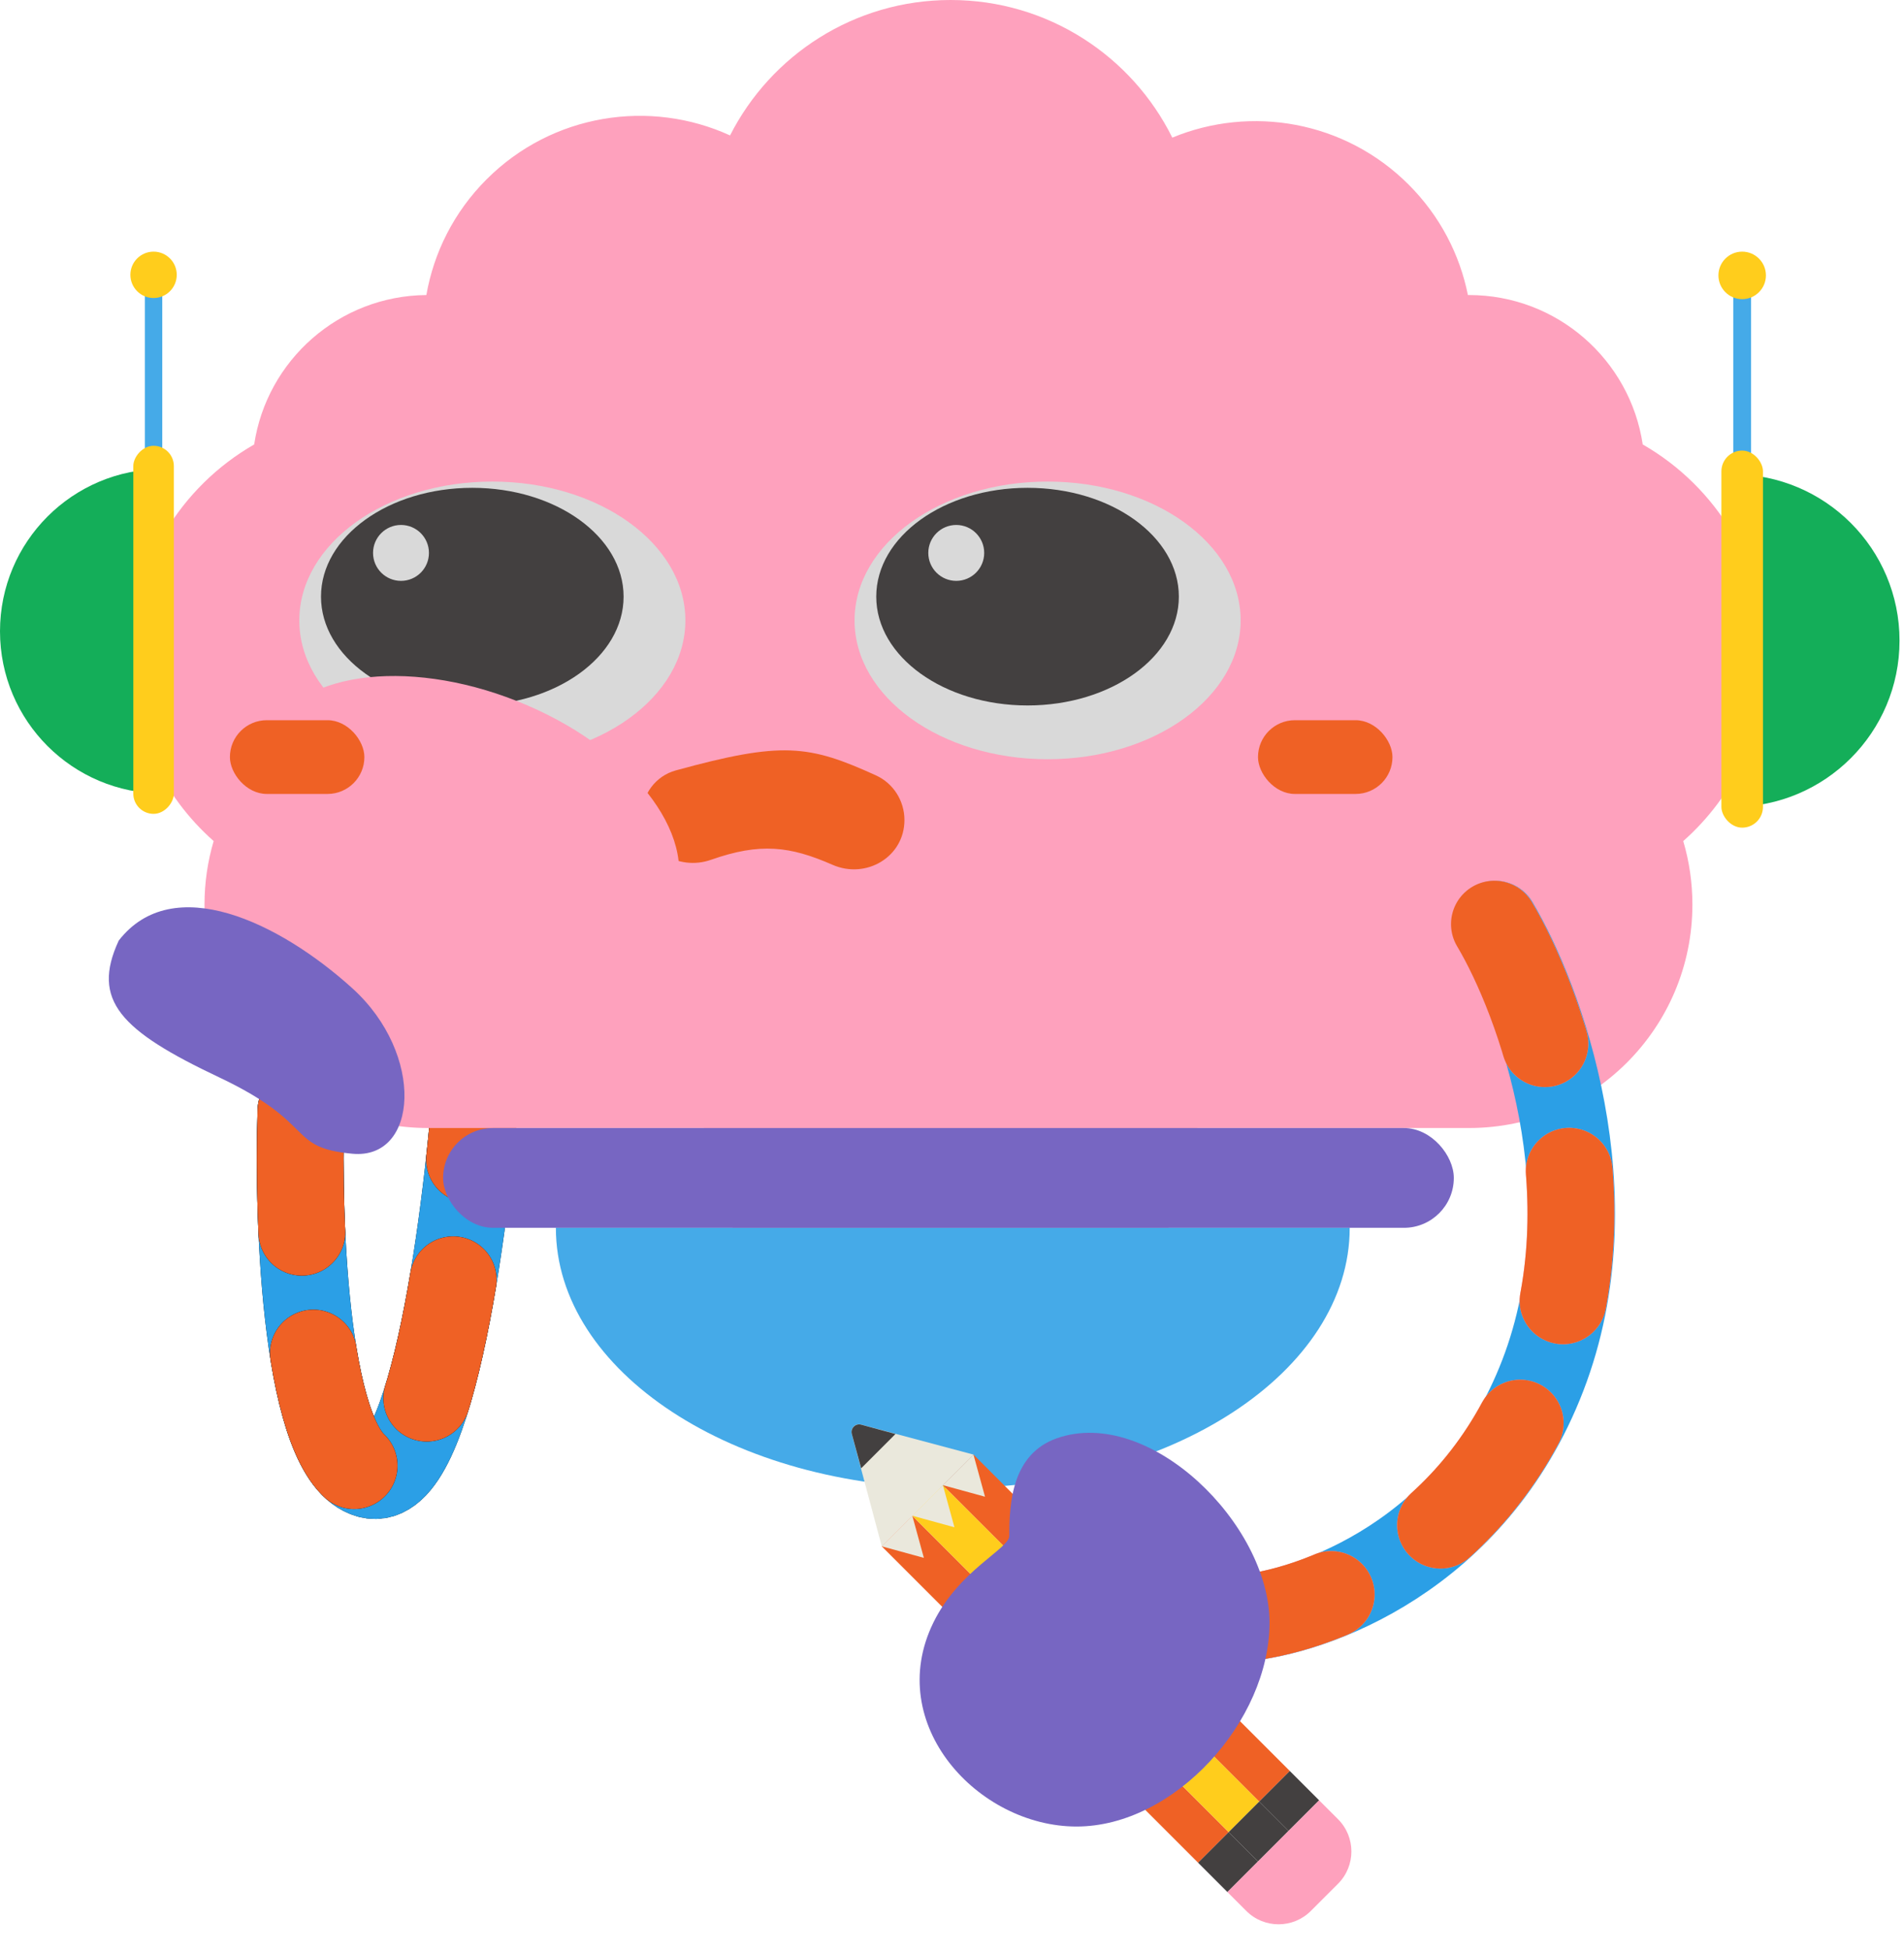 <svg width="125" height="128" viewBox="0 0 125 128" fill="none" xmlns="http://www.w3.org/2000/svg">
<path d="M19.757 72.918C19.513 80.398 20.07 95.649 24.247 96.806C28.425 97.962 30.745 79.284 31.384 69.8" stroke="black" stroke-width="5.696" stroke-linecap="round"/>
<path d="M19.757 72.918C19.513 80.398 20.07 95.649 24.247 96.806C28.425 97.962 30.745 79.284 31.384 69.8" stroke="#2B9FE6" stroke-width="5.696" stroke-linecap="round"/>
<path d="M19.757 72.918C19.513 80.398 20.07 95.649 24.247 96.806C28.425 97.962 30.745 79.284 31.384 69.8" stroke="black" stroke-width="5.696" stroke-linecap="round" stroke-linejoin="round" stroke-dasharray="7.97 7.97"/>
<path d="M19.757 72.918C19.513 80.398 20.07 95.649 24.247 96.806C28.425 97.962 30.745 79.284 31.384 69.8" stroke="#EF6125" stroke-width="5.696" stroke-linecap="round" stroke-linejoin="round" stroke-dasharray="7.97 7.97"/>
<path fill-rule="evenodd" clip-rule="evenodd" d="M76.963 9.034C74.309 3.68 68.789 2.78873e-07 62.41 0C56.087 -2.76355e-07 50.609 3.614 47.929 8.89C42.678 6.489 36.267 7.45 31.944 11.773C29.796 13.921 28.478 16.585 27.991 19.366C22.253 19.416 17.514 23.655 16.687 29.175C11.846 31.949 8.585 37.166 8.585 43.145C8.585 47.949 10.69 52.261 14.027 55.209C13.636 56.53 13.426 57.929 13.426 59.377C13.426 67.478 19.992 74.044 28.093 74.044H46.216C46.8 82.478 53.827 89.138 62.41 89.138C70.992 89.138 78.019 82.478 78.603 74.044H96.442C104.542 74.044 111.108 67.478 111.108 59.377C111.108 57.929 110.898 56.53 110.507 55.209C113.845 52.261 115.949 47.949 115.949 43.145C115.949 37.166 112.688 31.949 107.847 29.175C107.015 23.623 102.225 19.366 96.442 19.366H96.37C95.836 16.71 94.54 14.178 92.481 12.12C88.286 7.924 82.123 6.896 76.963 9.034Z" fill="#FEA1BD"/>
<path d="M113.791 52.964C113.791 47.359 113.791 47.783 113.791 41.755C113.791 35.727 113.791 37.625 113.791 31.135C119.819 31.135 124.706 36.022 124.706 42.05C124.706 48.078 119.819 52.964 113.791 52.964Z" fill="#14AE59"/>
<rect x="113.791" y="18.467" width="1.169" height="20.27" rx="0.585" fill="#45AAE8"/>
<rect x="113.012" y="29.576" width="2.729" height="24.752" rx="1.364" fill="#FFCD1C"/>
<circle cx="114.376" cy="18.077" r="1.559" fill="#FFCD1C"/>
<path d="M36.494 80.595C49.875 80.595 48.865 80.595 63.256 80.595C77.648 80.595 73.116 80.595 88.61 80.595C88.61 90.032 76.943 97.682 62.552 97.682C48.16 97.682 36.494 90.032 36.494 80.595Z" fill="#45AAE8"/>
<path d="M10.653 52.091C10.653 46.621 10.653 47.034 10.653 41.15C10.653 35.267 10.653 37.119 10.653 30.785C4.769 30.785 2.08482e-07 35.555 4.65657e-07 41.438C7.22832e-07 47.322 4.769 52.091 10.653 52.091Z" fill="#14AE59"/>
<rect width="1.141" height="19.784" rx="0.571" transform="matrix(-1 0 0 1 10.653 18.42)" fill="#45AAE8"/>
<rect width="2.663" height="24.159" rx="1.332" transform="matrix(-1 0 0 1 11.414 29.263)" fill="#FFCD1C"/>
<circle cx="1.522" cy="1.522" r="1.522" transform="matrix(-1 0 0 1 11.604 16.518)" fill="#FFCD1C"/>
<rect x="95.445" y="80.595" width="66.355" height="6.55" rx="3.275" transform="rotate(-180 95.445 80.595)" fill="#7766C2"/>
<rect x="91.417" y="52.116" width="8.828" height="4.841" rx="2.421" transform="rotate(-180 91.417 52.116)" fill="#EF6125"/>
<rect x="57.888" y="101.502" width="2.839" height="29.37" transform="rotate(-45 57.888 101.502)" fill="#EF6125"/>
<rect x="78.656" y="122.27" width="2.839" height="2.723" transform="rotate(-45 78.656 122.27)" fill="#434040"/>
<rect x="59.895" y="99.495" width="2.839" height="29.37" transform="rotate(-45 59.895 99.495)" fill="#FFCD1C"/>
<rect x="80.663" y="120.263" width="2.839" height="2.723" transform="rotate(-45 80.663 120.263)" fill="#434040"/>
<rect x="61.902" y="97.487" width="2.839" height="29.37" transform="rotate(-45 61.902 97.487)" fill="#EF6125"/>
<rect x="82.67" y="118.256" width="2.839" height="2.723" transform="rotate(-45 82.67 118.256)" fill="#434040"/>
<path d="M55.919 94.123C55.82 93.752 56.159 93.412 56.53 93.511L63.91 95.481L57.888 101.502L55.919 94.123Z" fill="#EAE8DC"/>
<path d="M62.66 100.252L59.895 99.494L61.902 97.487L62.66 100.252Z" fill="#EAE8DC"/>
<path d="M64.667 98.246L61.902 97.488L63.909 95.481L64.667 98.246Z" fill="#EAE8DC"/>
<path d="M60.653 102.26L57.888 101.502L59.895 99.495L60.653 102.26Z" fill="#EAE8DC"/>
<path d="M55.925 94.13C55.824 93.757 56.165 93.416 56.538 93.517L58.789 94.128L56.536 96.381L55.925 94.13Z" fill="#434040"/>
<path d="M80.581 124.195L86.603 118.174L87.843 119.414C89.013 120.584 89.013 122.481 87.843 123.652L86.059 125.435C84.889 126.606 82.991 126.606 81.821 125.435L80.581 124.195Z" fill="#FEA1BD"/>
<path d="M98.156 60.66C101.099 65.597 105.846 78.431 101.289 90.278C96.732 102.125 86.195 105.846 81.496 106.226" stroke="#2B9FE6" stroke-width="5.696" stroke-linecap="round" stroke-linejoin="round"/>
<path d="M98.109 60.66C101.052 65.597 105.798 78.431 101.242 90.278C96.685 102.125 86.148 105.846 81.449 106.226" stroke="#FEA1BD" stroke-width="5.696" stroke-linecap="round" stroke-linejoin="round" stroke-dasharray="8.54 8.54"/>
<path d="M98.109 60.66C101.052 65.597 105.798 78.431 101.242 90.278C96.685 102.125 86.148 105.846 81.449 106.226" stroke="#EF6125" stroke-width="5.696" stroke-linecap="round" stroke-linejoin="round" stroke-dasharray="8.54 8.54"/>
<path d="M83.347 106.51C83.347 112.959 77.123 119.895 70.674 119.895C64.226 119.895 58.001 113.202 61.276 106.51C62.968 103.053 66.26 101.669 66.26 100.814C66.26 98.678 66.433 95.439 69.393 94.406C75.469 92.287 83.347 100.061 83.347 106.51Z" fill="#7766C2"/>
<path d="M23.133 75.732C18.796 75.326 20.885 73.791 14.391 70.72C7.897 67.65 5.978 65.659 7.796 61.739C11.347 57.164 18.352 60.545 23.133 64.873C27.914 69.201 27.47 76.138 23.133 75.732Z" fill="#7766C2"/>
<ellipse cx="32.323" cy="40.724" rx="12.673" ry="9.113" fill="#D9D9D9"/>
<ellipse cx="31.007" cy="39.164" rx="9.933" ry="7.143" fill="#434040"/>
<circle cx="26.326" cy="36.294" r="1.835" fill="#D9D9D9"/>
<ellipse cx="68.776" cy="40.724" rx="12.673" ry="9.113" fill="#D9D9D9"/>
<ellipse cx="67.46" cy="39.164" rx="9.933" ry="7.143" fill="#434040"/>
<circle cx="62.779" cy="36.294" r="1.835" fill="#D9D9D9"/>
<path d="M59.378 53.828C59.378 56.243 56.867 57.734 54.655 56.766C51.869 55.546 49.918 55.296 46.674 56.439C44.53 57.194 42.148 55.767 42.148 53.494V53.494C42.148 52.135 43.051 50.933 44.362 50.572C51.35 48.652 53.095 48.888 57.509 50.898C58.653 51.419 59.378 52.571 59.378 53.828V53.828Z" fill="#EF6125"/>
<ellipse cx="30.909" cy="53.708" rx="14.346" ry="8.265" transform="rotate(21.7 30.909 53.708)" fill="#FEA1BD"/>
<rect x="23.922" y="52.116" width="8.828" height="4.841" rx="2.421" transform="rotate(-180 23.922 52.116)" fill="#EF6125"/>
</svg>
